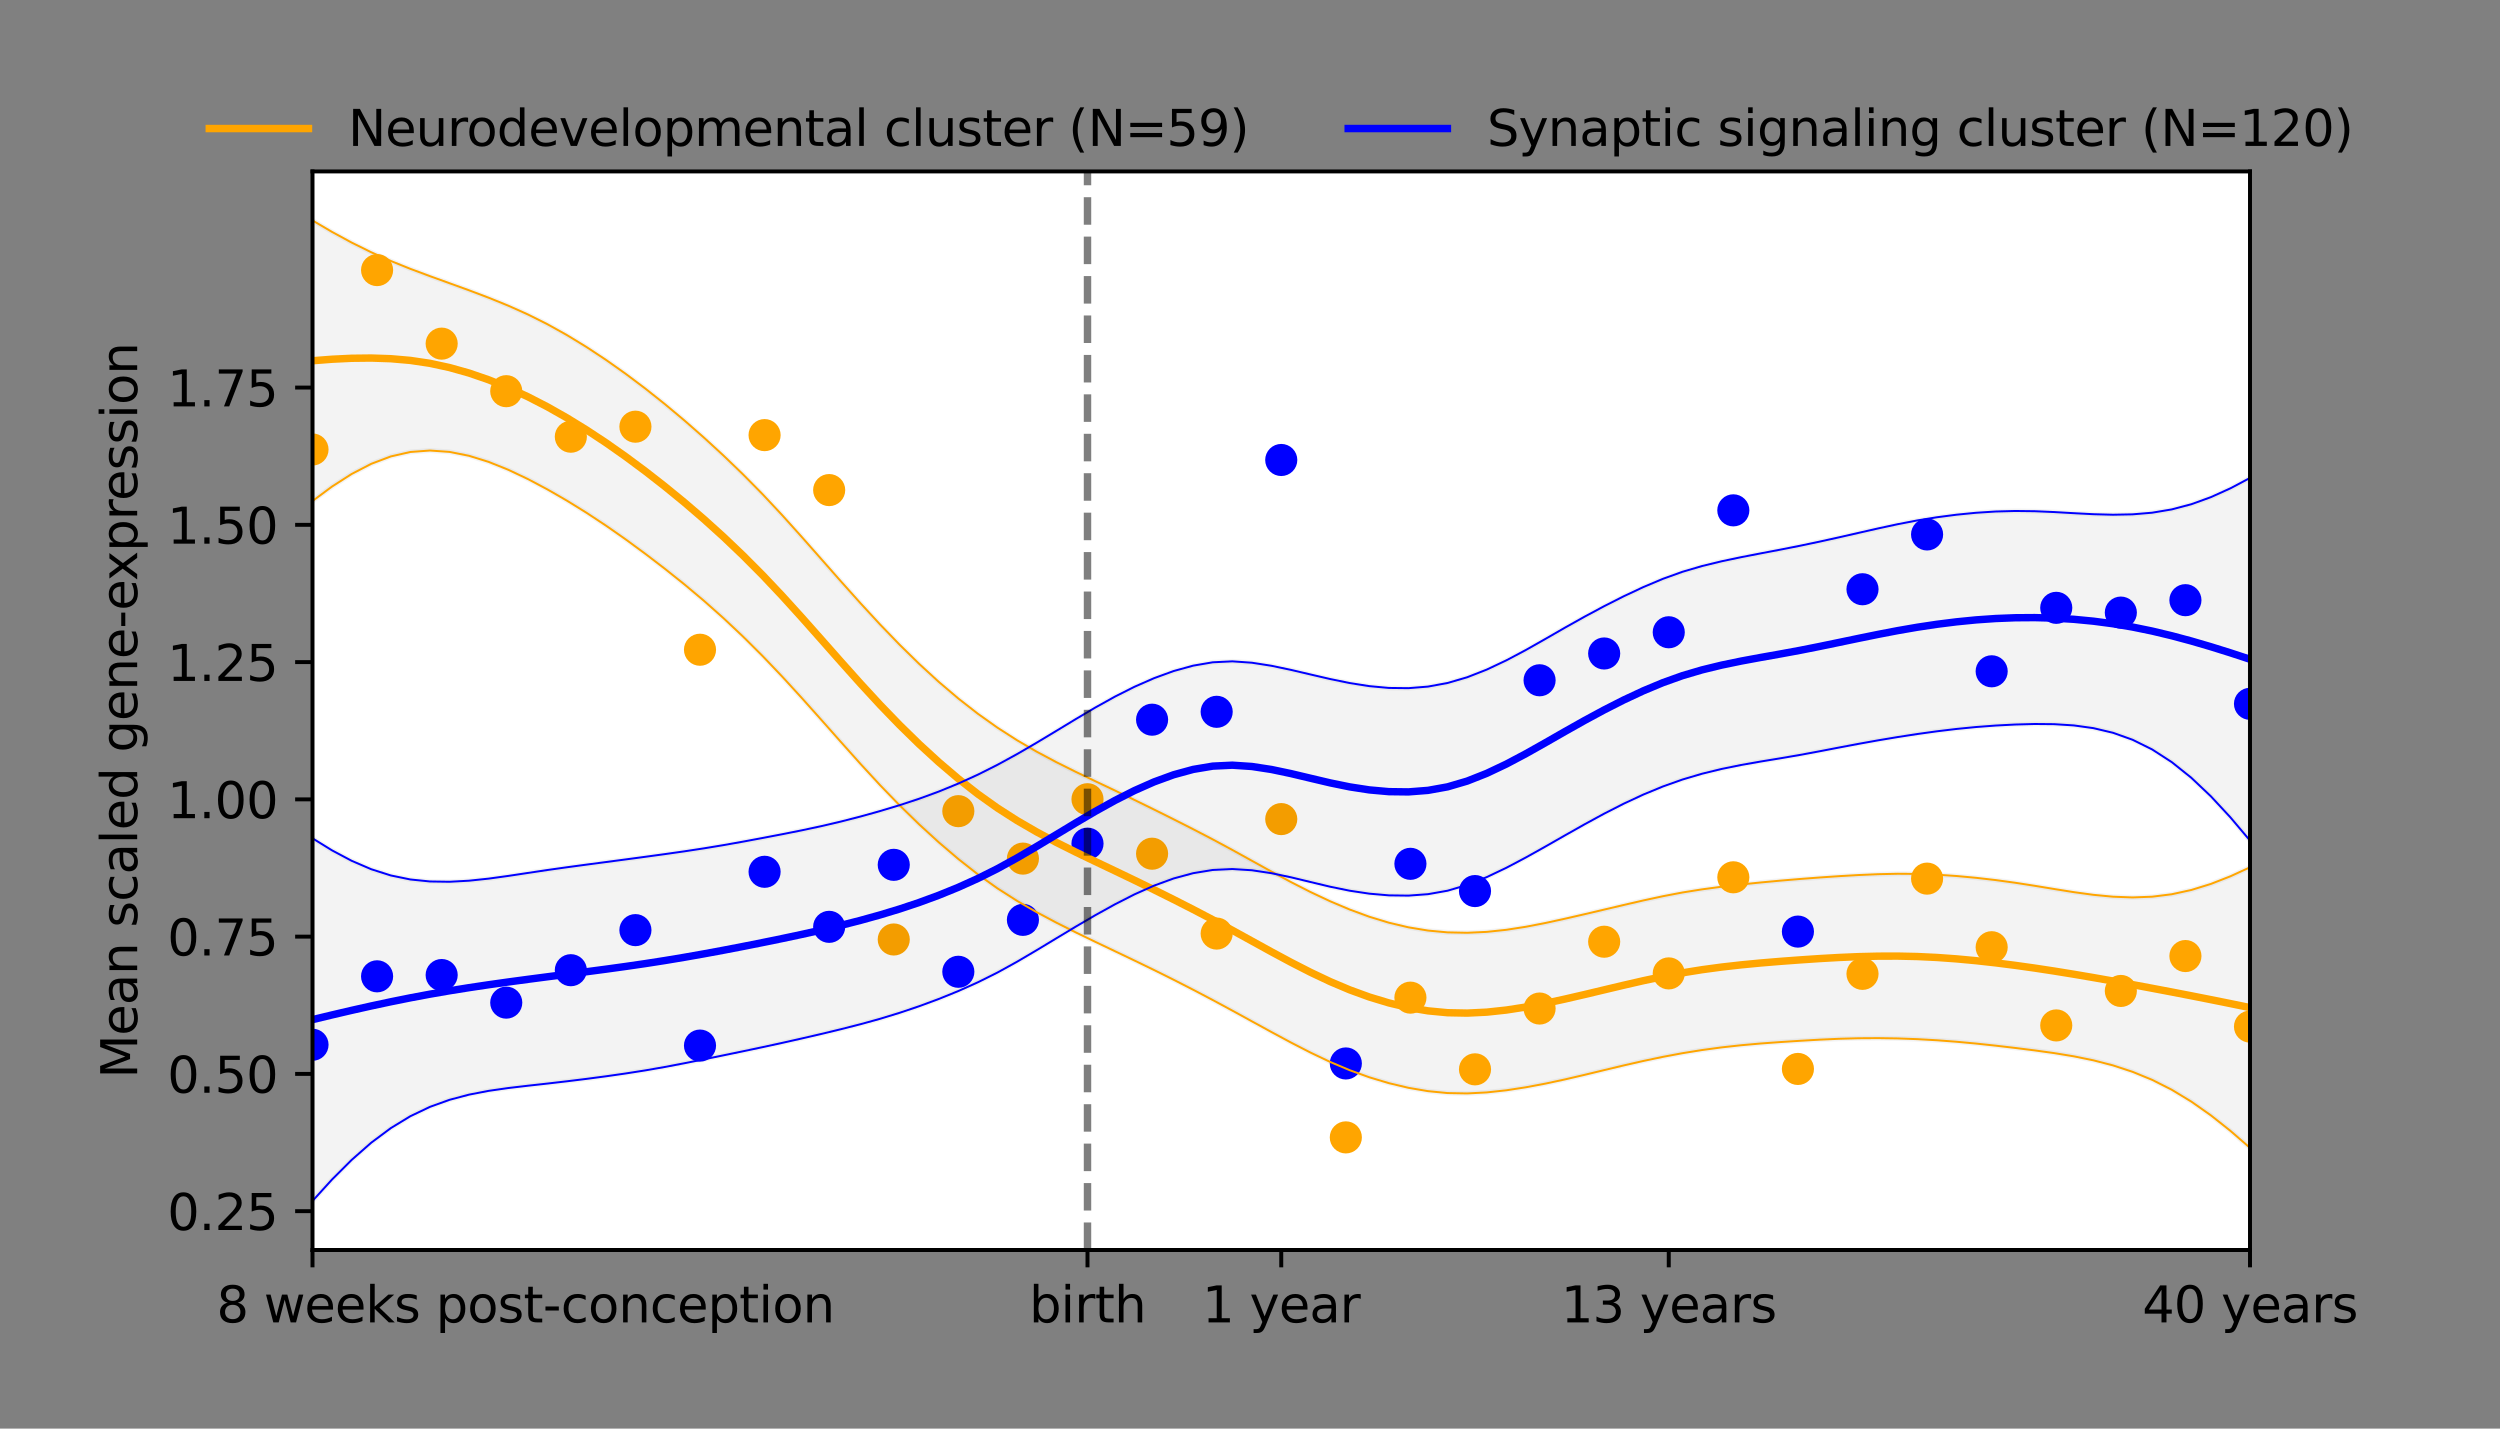 <?xml version="1.0" encoding="utf-8" standalone="no"?>
<!DOCTYPE svg PUBLIC "-//W3C//DTD SVG 1.1//EN"
  "http://www.w3.org/Graphics/SVG/1.1/DTD/svg11.dtd">
<svg xmlns:xlink="http://www.w3.org/1999/xlink" width="504pt" height="288pt" viewBox="0 0 504 288" xmlns="http://www.w3.org/2000/svg" version="1.1">
 <rect x="0" y="0" width="504" height="288" fill="#808080" stroke="none"/>
 <defs>
  <style type="text/css">*{stroke-linejoin: round; stroke-linecap: butt}</style>
 </defs>
 <g id="figure_1">
  <g id="patch_1">
   <path d="M 0 288 
L 504 288 
L 504 0 
L 0 0 
L 0 288 
z
" style="fill: none"/>
  </g>
  <g id="axes_1">
   <g id="patch_2">
    <path d="M 63 252 
L 453.6 252 
L 453.6 34.56 
L 63 34.56 
z
" style="fill: #ffffff"/>
   </g>
   <g id="PolyCollection_1">
    <defs>
     <path id="m7dcc17d1ac" d="M 63 -243.556 
L 63 -186.992 
L 66.945 -189.917 
L 70.891 -192.444 
L 74.836 -194.488 
L 78.782 -195.981 
L 82.727 -196.88 
L 86.673 -197.175 
L 90.618 -196.897 
L 94.564 -196.108 
L 98.509 -194.883 
L 102.455 -193.3 
L 106.4 -191.431 
L 110.345 -189.341 
L 114.291 -187.068 
L 118.236 -184.626 
L 122.182 -182.022 
L 126.127 -179.265 
L 130.073 -176.368 
L 134.018 -173.349 
L 137.964 -170.197 
L 141.909 -166.881 
L 145.855 -163.375 
L 149.8 -159.662 
L 153.745 -155.735 
L 157.691 -151.597 
L 161.636 -147.286 
L 165.582 -142.868 
L 169.527 -138.412 
L 173.473 -133.998 
L 177.418 -129.714 
L 181.364 -125.639 
L 185.309 -121.796 
L 189.255 -118.187 
L 193.2 -114.821 
L 197.145 -111.718 
L 201.091 -108.902 
L 205.036 -106.384 
L 208.982 -104.107 
L 212.927 -102.008 
L 216.873 -100.028 
L 220.818 -98.119 
L 224.764 -96.24 
L 228.709 -94.356 
L 232.655 -92.443 
L 236.6 -90.482 
L 240.545 -88.465 
L 244.491 -86.39 
L 248.436 -84.262 
L 252.382 -82.099 
L 256.327 -79.938 
L 260.273 -77.818 
L 264.218 -75.79 
L 268.164 -73.913 
L 272.109 -72.246 
L 276.055 -70.819 
L 280 -69.634 
L 283.945 -68.696 
L 287.891 -68.023 
L 291.836 -67.637 
L 295.782 -67.563 
L 299.727 -67.768 
L 303.673 -68.197 
L 307.618 -68.803 
L 311.564 -69.545 
L 315.509 -70.392 
L 319.455 -71.313 
L 323.4 -72.266 
L 327.345 -73.21 
L 331.291 -74.109 
L 335.236 -74.937 
L 339.182 -75.676 
L 343.127 -76.312 
L 347.073 -76.845 
L 351.018 -77.281 
L 354.964 -77.632 
L 358.909 -77.919 
L 362.855 -78.173 
L 366.8 -78.401 
L 370.745 -78.58 
L 374.691 -78.688 
L 378.636 -78.713 
L 382.582 -78.651 
L 386.527 -78.507 
L 390.473 -78.283 
L 394.418 -77.984 
L 398.364 -77.619 
L 402.309 -77.197 
L 406.255 -76.735 
L 410.2 -76.239 
L 414.145 -75.691 
L 418.091 -75.042 
L 422.036 -74.237 
L 425.982 -73.216 
L 429.927 -71.922 
L 433.873 -70.302 
L 437.818 -68.31 
L 441.764 -65.921 
L 445.709 -63.145 
L 449.655 -60.016 
L 453.6 -56.587 
L 453.6 -113.152 
L 453.6 -113.152 
L 449.655 -111.341 
L 445.709 -109.8 
L 441.764 -108.58 
L 437.818 -107.719 
L 433.873 -107.226 
L 429.927 -107.079 
L 425.982 -107.226 
L 422.036 -107.604 
L 418.091 -108.144 
L 414.145 -108.774 
L 410.2 -109.426 
L 406.255 -110.04 
L 402.309 -110.58 
L 398.364 -111.035 
L 394.418 -111.4 
L 390.473 -111.666 
L 386.527 -111.821 
L 382.582 -111.85 
L 378.636 -111.764 
L 374.691 -111.594 
L 370.745 -111.366 
L 366.8 -111.097 
L 362.855 -110.796 
L 358.909 -110.463 
L 354.964 -110.097 
L 351.018 -109.691 
L 347.073 -109.235 
L 343.127 -108.706 
L 339.182 -108.077 
L 335.236 -107.322 
L 331.291 -106.47 
L 327.345 -105.56 
L 323.4 -104.628 
L 319.455 -103.699 
L 315.509 -102.791 
L 311.564 -101.93 
L 307.618 -101.166 
L 303.673 -100.552 
L 299.727 -100.135 
L 295.782 -99.953 
L 291.836 -100.034 
L 287.891 -100.4 
L 283.945 -101.052 
L 280 -101.985 
L 276.055 -103.187 
L 272.109 -104.636 
L 268.164 -106.305 
L 264.218 -108.161 
L 260.273 -110.17 
L 256.327 -112.289 
L 252.382 -114.47 
L 248.436 -116.654 
L 244.491 -118.779 
L 240.545 -120.833 
L 236.6 -122.834 
L 232.655 -124.799 
L 228.709 -126.733 
L 224.764 -128.637 
L 220.818 -130.509 
L 216.873 -132.396 
L 212.927 -134.363 
L 208.982 -136.47 
L 205.036 -138.768 
L 201.091 -141.302 
L 197.145 -144.103 
L 193.2 -147.183 
L 189.255 -150.537 
L 185.309 -154.157 
L 181.364 -158.025 
L 177.418 -162.115 
L 173.473 -166.392 
L 169.527 -170.801 
L 165.582 -175.278 
L 161.636 -179.751 
L 157.691 -184.14 
L 153.745 -188.359 
L 149.8 -192.359 
L 145.855 -196.161 
L 141.909 -199.786 
L 137.964 -203.248 
L 134.018 -206.548 
L 130.073 -209.683 
L 126.127 -212.648 
L 122.182 -215.438 
L 118.236 -218.043 
L 114.291 -220.451 
L 110.345 -222.646 
L 106.4 -224.618 
L 102.455 -226.383 
L 98.509 -227.985 
L 94.564 -229.475 
L 90.618 -230.906 
L 86.673 -232.332 
L 82.727 -233.803 
L 78.782 -235.39 
L 74.836 -237.147 
L 70.891 -239.099 
L 66.945 -241.242 
L 63 -243.556 
z
" style="stroke: #000000; stroke-opacity: 0.05"/>
    </defs>
    <g clip-path="url(#p5e8d582696)">
     <use xlink:href="#m7dcc17d1ac" x="0" y="288" style="fill-opacity: 0.05; stroke: #000000; stroke-opacity: 0.05"/>
    </g>
   </g>
   <g id="PathCollection_1">
    <defs>
     <path id="md88510e140" d="M 0 2.739 
C 0.726 2.739 1.423 2.45 1.936 1.936 
C 2.45 1.423 2.739 0.726 2.739 0 
C 2.739 -0.726 2.45 -1.423 1.936 -1.936 
C 1.423 -2.45 0.726 -2.739 0 -2.739 
C -0.726 -2.739 -1.423 -2.45 -1.936 -1.936 
C -2.45 -1.423 -2.739 -0.726 -2.739 0 
C -2.739 0.726 -2.45 1.423 -1.936 1.936 
C -1.423 2.45 -0.726 2.739 0 2.739 
z
" style="stroke: #ffa500"/>
    </defs>
    <g clip-path="url(#p5e8d582696)">
     <use xlink:href="#md88510e140" x="63" y="90.617" style="fill: #ffa500; stroke: #ffa500"/>
     <use xlink:href="#md88510e140" x="76.02" y="54.449" style="fill: #ffa500; stroke: #ffa500"/>
     <use xlink:href="#md88510e140" x="89.04" y="69.278" style="fill: #ffa500; stroke: #ffa500"/>
     <use xlink:href="#md88510e140" x="102.06" y="78.863" style="fill: #ffa500; stroke: #ffa500"/>
     <use xlink:href="#md88510e140" x="115.08" y="88.041" style="fill: #ffa500; stroke: #ffa500"/>
     <use xlink:href="#md88510e140" x="128.1" y="86.022" style="fill: #ffa500; stroke: #ffa500"/>
     <use xlink:href="#md88510e140" x="141.12" y="130.987" style="fill: #ffa500; stroke: #ffa500"/>
     <use xlink:href="#md88510e140" x="154.14" y="87.72" style="fill: #ffa500; stroke: #ffa500"/>
     <use xlink:href="#md88510e140" x="167.16" y="98.801" style="fill: #ffa500; stroke: #ffa500"/>
     <use xlink:href="#md88510e140" x="180.18" y="189.4" style="fill: #ffa500; stroke: #ffa500"/>
     <use xlink:href="#md88510e140" x="193.2" y="163.529" style="fill: #ffa500; stroke: #ffa500"/>
     <use xlink:href="#md88510e140" x="206.22" y="173.096" style="fill: #ffa500; stroke: #ffa500"/>
     <use xlink:href="#md88510e140" x="219.24" y="161.122" style="fill: #ffa500; stroke: #ffa500"/>
     <use xlink:href="#md88510e140" x="232.26" y="172.107" style="fill: #ffa500; stroke: #ffa500"/>
     <use xlink:href="#md88510e140" x="245.28" y="188.209" style="fill: #ffa500; stroke: #ffa500"/>
     <use xlink:href="#md88510e140" x="258.3" y="165.129" style="fill: #ffa500; stroke: #ffa500"/>
     <use xlink:href="#md88510e140" x="271.32" y="229.298" style="fill: #ffa500; stroke: #ffa500"/>
     <use xlink:href="#md88510e140" x="284.34" y="201.125" style="fill: #ffa500; stroke: #ffa500"/>
     <use xlink:href="#md88510e140" x="297.36" y="215.58" style="fill: #ffa500; stroke: #ffa500"/>
     <use xlink:href="#md88510e140" x="310.38" y="203.321" style="fill: #ffa500; stroke: #ffa500"/>
     <use xlink:href="#md88510e140" x="323.4" y="189.851" style="fill: #ffa500; stroke: #ffa500"/>
     <use xlink:href="#md88510e140" x="336.42" y="196.238" style="fill: #ffa500; stroke: #ffa500"/>
     <use xlink:href="#md88510e140" x="349.44" y="176.864" style="fill: #ffa500; stroke: #ffa500"/>
     <use xlink:href="#md88510e140" x="362.46" y="215.499" style="fill: #ffa500; stroke: #ffa500"/>
     <use xlink:href="#md88510e140" x="375.48" y="196.331" style="fill: #ffa500; stroke: #ffa500"/>
     <use xlink:href="#md88510e140" x="388.5" y="177.132" style="fill: #ffa500; stroke: #ffa500"/>
     <use xlink:href="#md88510e140" x="401.52" y="190.959" style="fill: #ffa500; stroke: #ffa500"/>
     <use xlink:href="#md88510e140" x="414.54" y="206.727" style="fill: #ffa500; stroke: #ffa500"/>
     <use xlink:href="#md88510e140" x="427.56" y="199.776" style="fill: #ffa500; stroke: #ffa500"/>
     <use xlink:href="#md88510e140" x="440.58" y="192.74" style="fill: #ffa500; stroke: #ffa500"/>
     <use xlink:href="#md88510e140" x="453.6" y="206.963" style="fill: #ffa500; stroke: #ffa500"/>
    </g>
   </g>
   <g id="PolyCollection_2">
    <defs>
     <path id="mf6ed13d672" d="M 63 -119 
L 63 -45.884 
L 66.945 -50.22 
L 70.891 -54.16 
L 74.836 -57.628 
L 78.782 -60.571 
L 82.727 -62.972 
L 86.673 -64.853 
L 90.618 -66.276 
L 94.564 -67.322 
L 98.509 -68.083 
L 102.455 -68.651 
L 106.4 -69.115 
L 110.345 -69.553 
L 114.291 -70.011 
L 118.236 -70.499 
L 122.182 -71.022 
L 126.127 -71.587 
L 130.073 -72.206 
L 134.018 -72.896 
L 137.964 -73.649 
L 141.909 -74.439 
L 145.855 -75.247 
L 149.8 -76.064 
L 153.745 -76.897 
L 157.691 -77.755 
L 161.636 -78.643 
L 165.582 -79.558 
L 169.527 -80.51 
L 173.473 -81.518 
L 177.418 -82.609 
L 181.364 -83.817 
L 185.309 -85.148 
L 189.255 -86.607 
L 193.2 -88.207 
L 197.145 -89.973 
L 201.091 -91.937 
L 205.036 -94.114 
L 208.982 -96.435 
L 212.927 -98.818 
L 216.873 -101.192 
L 220.818 -103.498 
L 224.764 -105.684 
L 228.709 -107.694 
L 232.655 -109.455 
L 236.6 -110.899 
L 240.545 -111.968 
L 244.491 -112.615 
L 248.436 -112.804 
L 252.382 -112.555 
L 256.327 -111.962 
L 260.273 -111.132 
L 264.218 -110.181 
L 268.164 -109.237 
L 272.109 -108.43 
L 276.055 -107.837 
L 280 -107.494 
L 283.945 -107.443 
L 287.891 -107.735 
L 291.836 -108.435 
L 295.782 -109.599 
L 299.727 -111.172 
L 303.673 -113.05 
L 307.618 -115.135 
L 311.564 -117.341 
L 315.509 -119.593 
L 319.455 -121.82 
L 323.4 -123.966 
L 327.345 -125.978 
L 331.291 -127.814 
L 335.236 -129.444 
L 339.182 -130.846 
L 343.127 -132.014 
L 347.073 -132.978 
L 351.018 -133.782 
L 354.964 -134.477 
L 358.909 -135.126 
L 362.855 -135.802 
L 366.8 -136.537 
L 370.745 -137.296 
L 374.691 -138.041 
L 378.636 -138.75 
L 382.582 -139.411 
L 386.527 -140.02 
L 390.473 -140.568 
L 394.418 -141.042 
L 398.364 -141.431 
L 402.309 -141.73 
L 406.255 -141.936 
L 410.2 -142.042 
L 414.145 -142.005 
L 418.091 -141.754 
L 422.036 -141.205 
L 425.982 -140.271 
L 429.927 -138.865 
L 433.873 -136.913 
L 437.818 -134.363 
L 441.764 -131.204 
L 445.709 -127.466 
L 449.655 -123.215 
L 453.6 -118.536 
L 453.6 -191.652 
L 453.6 -191.652 
L 449.655 -189.558 
L 445.709 -187.773 
L 441.764 -186.345 
L 437.818 -185.303 
L 433.873 -184.641 
L 429.927 -184.309 
L 425.982 -184.232 
L 422.036 -184.336 
L 418.091 -184.542 
L 414.145 -184.769 
L 410.2 -184.939 
L 406.255 -184.987 
L 402.309 -184.88 
L 398.364 -184.626 
L 394.418 -184.236 
L 390.473 -183.72 
L 386.527 -183.083 
L 382.582 -182.324 
L 378.636 -181.472 
L 374.691 -180.575 
L 370.745 -179.675 
L 366.8 -178.801 
L 362.855 -177.971 
L 358.909 -177.192 
L 354.964 -176.441 
L 351.018 -175.676 
L 347.073 -174.845 
L 343.127 -173.886 
L 339.182 -172.727 
L 335.236 -171.306 
L 331.291 -169.644 
L 327.345 -167.794 
L 323.4 -165.796 
L 319.455 -163.682 
L 315.509 -161.472 
L 311.564 -159.202 
L 307.618 -156.967 
L 303.673 -154.873 
L 299.727 -153.011 
L 295.782 -151.466 
L 291.836 -150.312 
L 287.891 -149.586 
L 283.945 -149.266 
L 280 -149.312 
L 276.055 -149.676 
L 272.109 -150.297 
L 268.164 -151.107 
L 264.218 -152.024 
L 260.273 -152.95 
L 256.327 -153.78 
L 252.382 -154.397 
L 248.436 -154.674 
L 244.491 -154.482 
L 240.545 -153.806 
L 236.6 -152.717 
L 232.655 -151.278 
L 228.709 -149.545 
L 224.764 -147.56 
L 220.818 -145.365 
L 216.873 -143.031 
L 212.927 -140.64 
L 208.982 -138.267 
L 205.036 -135.975 
L 201.091 -133.817 
L 197.145 -131.834 
L 193.2 -130.037 
L 189.255 -128.423 
L 185.309 -126.978 
L 181.364 -125.678 
L 177.418 -124.491 
L 173.473 -123.39 
L 169.527 -122.377 
L 165.582 -121.452 
L 161.636 -120.607 
L 157.691 -119.821 
L 153.745 -119.066 
L 149.8 -118.328 
L 145.855 -117.626 
L 141.909 -116.973 
L 137.964 -116.371 
L 134.018 -115.809 
L 130.073 -115.269 
L 126.127 -114.739 
L 122.182 -114.216 
L 118.236 -113.694 
L 114.291 -113.162 
L 110.345 -112.604 
L 106.4 -112.012 
L 102.455 -111.415 
L 98.509 -110.871 
L 94.564 -110.453 
L 90.618 -110.237 
L 86.673 -110.297 
L 82.727 -110.7 
L 78.782 -111.511 
L 74.836 -112.769 
L 70.891 -114.466 
L 66.945 -116.563 
L 63 -119 
z
" style="stroke: #000000; stroke-opacity: 0.05"/>
    </defs>
    <g clip-path="url(#p5e8d582696)">
     <use xlink:href="#mf6ed13d672" x="0" y="288" style="fill-opacity: 0.05; stroke: #000000; stroke-opacity: 0.05"/>
    </g>
   </g>
   <g id="PathCollection_2">
    <defs>
     <path id="m35975f5599" d="M 0 2.739 
C 0.726 2.739 1.423 2.45 1.936 1.936 
C 2.45 1.423 2.739 0.726 2.739 0 
C 2.739 -0.726 2.45 -1.423 1.936 -1.936 
C 1.423 -2.45 0.726 -2.739 0 -2.739 
C -0.726 -2.739 -1.423 -2.45 -1.936 -1.936 
C -2.45 -1.423 -2.739 -0.726 -2.739 0 
C -2.739 0.726 -2.45 1.423 -1.936 1.936 
C -1.423 2.45 -0.726 2.739 0 2.739 
z
" style="stroke: #0000ff"/>
    </defs>
    <g clip-path="url(#p5e8d582696)">
     <use xlink:href="#m35975f5599" x="63" y="210.62" style="fill: #0000ff; stroke: #0000ff"/>
     <use xlink:href="#m35975f5599" x="76.02" y="196.827" style="fill: #0000ff; stroke: #0000ff"/>
     <use xlink:href="#m35975f5599" x="89.04" y="196.568" style="fill: #0000ff; stroke: #0000ff"/>
     <use xlink:href="#m35975f5599" x="102.06" y="202.131" style="fill: #0000ff; stroke: #0000ff"/>
     <use xlink:href="#m35975f5599" x="115.08" y="195.593" style="fill: #0000ff; stroke: #0000ff"/>
     <use xlink:href="#m35975f5599" x="128.1" y="187.514" style="fill: #0000ff; stroke: #0000ff"/>
     <use xlink:href="#m35975f5599" x="141.12" y="210.791" style="fill: #0000ff; stroke: #0000ff"/>
     <use xlink:href="#m35975f5599" x="154.14" y="175.753" style="fill: #0000ff; stroke: #0000ff"/>
     <use xlink:href="#m35975f5599" x="167.16" y="186.851" style="fill: #0000ff; stroke: #0000ff"/>
     <use xlink:href="#m35975f5599" x="180.18" y="174.351" style="fill: #0000ff; stroke: #0000ff"/>
     <use xlink:href="#m35975f5599" x="193.2" y="195.91" style="fill: #0000ff; stroke: #0000ff"/>
     <use xlink:href="#m35975f5599" x="206.22" y="185.445" style="fill: #0000ff; stroke: #0000ff"/>
     <use xlink:href="#m35975f5599" x="219.24" y="170.079" style="fill: #0000ff; stroke: #0000ff"/>
     <use xlink:href="#m35975f5599" x="232.26" y="145.09" style="fill: #0000ff; stroke: #0000ff"/>
     <use xlink:href="#m35975f5599" x="245.28" y="143.501" style="fill: #0000ff; stroke: #0000ff"/>
     <use xlink:href="#m35975f5599" x="258.3" y="92.733" style="fill: #0000ff; stroke: #0000ff"/>
     <use xlink:href="#m35975f5599" x="271.32" y="214.394" style="fill: #0000ff; stroke: #0000ff"/>
     <use xlink:href="#m35975f5599" x="284.34" y="174.146" style="fill: #0000ff; stroke: #0000ff"/>
     <use xlink:href="#m35975f5599" x="297.36" y="179.639" style="fill: #0000ff; stroke: #0000ff"/>
     <use xlink:href="#m35975f5599" x="310.38" y="137.143" style="fill: #0000ff; stroke: #0000ff"/>
     <use xlink:href="#m35975f5599" x="323.4" y="131.742" style="fill: #0000ff; stroke: #0000ff"/>
     <use xlink:href="#m35975f5599" x="336.42" y="127.464" style="fill: #0000ff; stroke: #0000ff"/>
     <use xlink:href="#m35975f5599" x="349.44" y="102.885" style="fill: #0000ff; stroke: #0000ff"/>
     <use xlink:href="#m35975f5599" x="362.46" y="187.809" style="fill: #0000ff; stroke: #0000ff"/>
     <use xlink:href="#m35975f5599" x="375.48" y="118.791" style="fill: #0000ff; stroke: #0000ff"/>
     <use xlink:href="#m35975f5599" x="388.5" y="107.744" style="fill: #0000ff; stroke: #0000ff"/>
     <use xlink:href="#m35975f5599" x="401.52" y="135.334" style="fill: #0000ff; stroke: #0000ff"/>
     <use xlink:href="#m35975f5599" x="414.54" y="122.54" style="fill: #0000ff; stroke: #0000ff"/>
     <use xlink:href="#m35975f5599" x="427.56" y="123.5" style="fill: #0000ff; stroke: #0000ff"/>
     <use xlink:href="#m35975f5599" x="440.58" y="120.996" style="fill: #0000ff; stroke: #0000ff"/>
     <use xlink:href="#m35975f5599" x="453.6" y="141.891" style="fill: #0000ff; stroke: #0000ff"/>
    </g>
   </g>
   <g id="matplotlib.axis_1">
    <g id="xtick_1">
     <g id="line2d_1">
      <defs>
       <path id="m7a283535b4" d="M 0 0 
L 0 3.5 
" style="stroke: #000000; stroke-width: 0.8"/>
      </defs>
      <g>
       <use xlink:href="#m7a283535b4" x="63" y="252" style="stroke: #000000; stroke-width: 0.8"/>
      </g>
     </g>
     <g id="text_1">
      <!--                            8 weeks post-conception -->
      <g transform="translate(-42.163 266.598)scale(0.1 -0.1)">
       <defs>
        <path id="DejaVuSans-20" transform="scale(0.016)"/>
        <path id="DejaVuSans-38" d="M 2034 2216 
Q 1584 2216 1326 1975 
Q 1069 1734 1069 1313 
Q 1069 891 1326 650 
Q 1584 409 2034 409 
Q 2484 409 2743 651 
Q 3003 894 3003 1313 
Q 3003 1734 2745 1975 
Q 2488 2216 2034 2216 
z
M 1403 2484 
Q 997 2584 770 2862 
Q 544 3141 544 3541 
Q 544 4100 942 4425 
Q 1341 4750 2034 4750 
Q 2731 4750 3128 4425 
Q 3525 4100 3525 3541 
Q 3525 3141 3298 2862 
Q 3072 2584 2669 2484 
Q 3125 2378 3379 2068 
Q 3634 1759 3634 1313 
Q 3634 634 3220 271 
Q 2806 -91 2034 -91 
Q 1263 -91 848 271 
Q 434 634 434 1313 
Q 434 1759 690 2068 
Q 947 2378 1403 2484 
z
M 1172 3481 
Q 1172 3119 1398 2916 
Q 1625 2713 2034 2713 
Q 2441 2713 2670 2916 
Q 2900 3119 2900 3481 
Q 2900 3844 2670 4047 
Q 2441 4250 2034 4250 
Q 1625 4250 1398 4047 
Q 1172 3844 1172 3481 
z
" transform="scale(0.016)"/>
        <path id="DejaVuSans-77" d="M 269 3500 
L 844 3500 
L 1563 769 
L 2278 3500 
L 2956 3500 
L 3675 769 
L 4391 3500 
L 4966 3500 
L 4050 0 
L 3372 0 
L 2619 2869 
L 1863 0 
L 1184 0 
L 269 3500 
z
" transform="scale(0.016)"/>
        <path id="DejaVuSans-65" d="M 3597 1894 
L 3597 1613 
L 953 1613 
Q 991 1019 1311 708 
Q 1631 397 2203 397 
Q 2534 397 2845 478 
Q 3156 559 3463 722 
L 3463 178 
Q 3153 47 2828 -22 
Q 2503 -91 2169 -91 
Q 1331 -91 842 396 
Q 353 884 353 1716 
Q 353 2575 817 3079 
Q 1281 3584 2069 3584 
Q 2775 3584 3186 3129 
Q 3597 2675 3597 1894 
z
M 3022 2063 
Q 3016 2534 2758 2815 
Q 2500 3097 2075 3097 
Q 1594 3097 1305 2825 
Q 1016 2553 972 2059 
L 3022 2063 
z
" transform="scale(0.016)"/>
        <path id="DejaVuSans-6b" d="M 581 4863 
L 1159 4863 
L 1159 1991 
L 2875 3500 
L 3609 3500 
L 1753 1863 
L 3688 0 
L 2938 0 
L 1159 1709 
L 1159 0 
L 581 0 
L 581 4863 
z
" transform="scale(0.016)"/>
        <path id="DejaVuSans-73" d="M 2834 3397 
L 2834 2853 
Q 2591 2978 2328 3040 
Q 2066 3103 1784 3103 
Q 1356 3103 1142 2972 
Q 928 2841 928 2578 
Q 928 2378 1081 2264 
Q 1234 2150 1697 2047 
L 1894 2003 
Q 2506 1872 2764 1633 
Q 3022 1394 3022 966 
Q 3022 478 2636 193 
Q 2250 -91 1575 -91 
Q 1294 -91 989 -36 
Q 684 19 347 128 
L 347 722 
Q 666 556 975 473 
Q 1284 391 1588 391 
Q 1994 391 2212 530 
Q 2431 669 2431 922 
Q 2431 1156 2273 1281 
Q 2116 1406 1581 1522 
L 1381 1569 
Q 847 1681 609 1914 
Q 372 2147 372 2553 
Q 372 3047 722 3315 
Q 1072 3584 1716 3584 
Q 2034 3584 2315 3537 
Q 2597 3491 2834 3397 
z
" transform="scale(0.016)"/>
        <path id="DejaVuSans-70" d="M 1159 525 
L 1159 -1331 
L 581 -1331 
L 581 3500 
L 1159 3500 
L 1159 2969 
Q 1341 3281 1617 3432 
Q 1894 3584 2278 3584 
Q 2916 3584 3314 3078 
Q 3713 2572 3713 1747 
Q 3713 922 3314 415 
Q 2916 -91 2278 -91 
Q 1894 -91 1617 61 
Q 1341 213 1159 525 
z
M 3116 1747 
Q 3116 2381 2855 2742 
Q 2594 3103 2138 3103 
Q 1681 3103 1420 2742 
Q 1159 2381 1159 1747 
Q 1159 1113 1420 752 
Q 1681 391 2138 391 
Q 2594 391 2855 752 
Q 3116 1113 3116 1747 
z
" transform="scale(0.016)"/>
        <path id="DejaVuSans-6f" d="M 1959 3097 
Q 1497 3097 1228 2736 
Q 959 2375 959 1747 
Q 959 1119 1226 758 
Q 1494 397 1959 397 
Q 2419 397 2687 759 
Q 2956 1122 2956 1747 
Q 2956 2369 2687 2733 
Q 2419 3097 1959 3097 
z
M 1959 3584 
Q 2709 3584 3137 3096 
Q 3566 2609 3566 1747 
Q 3566 888 3137 398 
Q 2709 -91 1959 -91 
Q 1206 -91 779 398 
Q 353 888 353 1747 
Q 353 2609 779 3096 
Q 1206 3584 1959 3584 
z
" transform="scale(0.016)"/>
        <path id="DejaVuSans-74" d="M 1172 4494 
L 1172 3500 
L 2356 3500 
L 2356 3053 
L 1172 3053 
L 1172 1153 
Q 1172 725 1289 603 
Q 1406 481 1766 481 
L 2356 481 
L 2356 0 
L 1766 0 
Q 1100 0 847 248 
Q 594 497 594 1153 
L 594 3053 
L 172 3053 
L 172 3500 
L 594 3500 
L 594 4494 
L 1172 4494 
z
" transform="scale(0.016)"/>
        <path id="DejaVuSans-2d" d="M 313 2009 
L 1997 2009 
L 1997 1497 
L 313 1497 
L 313 2009 
z
" transform="scale(0.016)"/>
        <path id="DejaVuSans-63" d="M 3122 3366 
L 3122 2828 
Q 2878 2963 2633 3030 
Q 2388 3097 2138 3097 
Q 1578 3097 1268 2742 
Q 959 2388 959 1747 
Q 959 1106 1268 751 
Q 1578 397 2138 397 
Q 2388 397 2633 464 
Q 2878 531 3122 666 
L 3122 134 
Q 2881 22 2623 -34 
Q 2366 -91 2075 -91 
Q 1284 -91 818 406 
Q 353 903 353 1747 
Q 353 2603 823 3093 
Q 1294 3584 2113 3584 
Q 2378 3584 2631 3529 
Q 2884 3475 3122 3366 
z
" transform="scale(0.016)"/>
        <path id="DejaVuSans-6e" d="M 3513 2113 
L 3513 0 
L 2938 0 
L 2938 2094 
Q 2938 2591 2744 2837 
Q 2550 3084 2163 3084 
Q 1697 3084 1428 2787 
Q 1159 2491 1159 1978 
L 1159 0 
L 581 0 
L 581 3500 
L 1159 3500 
L 1159 2956 
Q 1366 3272 1645 3428 
Q 1925 3584 2291 3584 
Q 2894 3584 3203 3211 
Q 3513 2838 3513 2113 
z
" transform="scale(0.016)"/>
        <path id="DejaVuSans-69" d="M 603 3500 
L 1178 3500 
L 1178 0 
L 603 0 
L 603 3500 
z
M 603 4863 
L 1178 4863 
L 1178 4134 
L 603 4134 
L 603 4863 
z
" transform="scale(0.016)"/>
       </defs>
       <use xlink:href="#DejaVuSans-20"/>
       <use xlink:href="#DejaVuSans-20" x="31.787"/>
       <use xlink:href="#DejaVuSans-20" x="63.574"/>
       <use xlink:href="#DejaVuSans-20" x="95.361"/>
       <use xlink:href="#DejaVuSans-20" x="127.148"/>
       <use xlink:href="#DejaVuSans-20" x="158.936"/>
       <use xlink:href="#DejaVuSans-20" x="190.723"/>
       <use xlink:href="#DejaVuSans-20" x="222.51"/>
       <use xlink:href="#DejaVuSans-20" x="254.297"/>
       <use xlink:href="#DejaVuSans-20" x="286.084"/>
       <use xlink:href="#DejaVuSans-20" x="317.871"/>
       <use xlink:href="#DejaVuSans-20" x="349.658"/>
       <use xlink:href="#DejaVuSans-20" x="381.445"/>
       <use xlink:href="#DejaVuSans-20" x="413.232"/>
       <use xlink:href="#DejaVuSans-20" x="445.02"/>
       <use xlink:href="#DejaVuSans-20" x="476.807"/>
       <use xlink:href="#DejaVuSans-20" x="508.594"/>
       <use xlink:href="#DejaVuSans-20" x="540.381"/>
       <use xlink:href="#DejaVuSans-20" x="572.168"/>
       <use xlink:href="#DejaVuSans-20" x="603.955"/>
       <use xlink:href="#DejaVuSans-20" x="635.742"/>
       <use xlink:href="#DejaVuSans-20" x="667.529"/>
       <use xlink:href="#DejaVuSans-20" x="699.316"/>
       <use xlink:href="#DejaVuSans-20" x="731.104"/>
       <use xlink:href="#DejaVuSans-20" x="762.891"/>
       <use xlink:href="#DejaVuSans-20" x="794.678"/>
       <use xlink:href="#DejaVuSans-20" x="826.465"/>
       <use xlink:href="#DejaVuSans-38" x="858.252"/>
       <use xlink:href="#DejaVuSans-20" x="921.875"/>
       <use xlink:href="#DejaVuSans-77" x="953.662"/>
       <use xlink:href="#DejaVuSans-65" x="1035.449"/>
       <use xlink:href="#DejaVuSans-65" x="1096.973"/>
       <use xlink:href="#DejaVuSans-6b" x="1158.496"/>
       <use xlink:href="#DejaVuSans-73" x="1216.406"/>
       <use xlink:href="#DejaVuSans-20" x="1268.506"/>
       <use xlink:href="#DejaVuSans-70" x="1300.293"/>
       <use xlink:href="#DejaVuSans-6f" x="1363.77"/>
       <use xlink:href="#DejaVuSans-73" x="1424.951"/>
       <use xlink:href="#DejaVuSans-74" x="1477.051"/>
       <use xlink:href="#DejaVuSans-2d" x="1516.26"/>
       <use xlink:href="#DejaVuSans-63" x="1552.344"/>
       <use xlink:href="#DejaVuSans-6f" x="1607.324"/>
       <use xlink:href="#DejaVuSans-6e" x="1668.506"/>
       <use xlink:href="#DejaVuSans-63" x="1731.885"/>
       <use xlink:href="#DejaVuSans-65" x="1786.865"/>
       <use xlink:href="#DejaVuSans-70" x="1848.389"/>
       <use xlink:href="#DejaVuSans-74" x="1911.865"/>
       <use xlink:href="#DejaVuSans-69" x="1951.074"/>
       <use xlink:href="#DejaVuSans-6f" x="1978.857"/>
       <use xlink:href="#DejaVuSans-6e" x="2040.039"/>
      </g>
     </g>
    </g>
    <g id="xtick_2">
     <g id="line2d_2">
      <g>
       <use xlink:href="#m7a283535b4" x="219.24" y="252" style="stroke: #000000; stroke-width: 0.8"/>
      </g>
     </g>
     <g id="text_2">
      <!-- birth -->
      <g transform="translate(207.492 266.598)scale(0.1 -0.1)">
       <defs>
        <path id="DejaVuSans-62" d="M 3116 1747 
Q 3116 2381 2855 2742 
Q 2594 3103 2138 3103 
Q 1681 3103 1420 2742 
Q 1159 2381 1159 1747 
Q 1159 1113 1420 752 
Q 1681 391 2138 391 
Q 2594 391 2855 752 
Q 3116 1113 3116 1747 
z
M 1159 2969 
Q 1341 3281 1617 3432 
Q 1894 3584 2278 3584 
Q 2916 3584 3314 3078 
Q 3713 2572 3713 1747 
Q 3713 922 3314 415 
Q 2916 -91 2278 -91 
Q 1894 -91 1617 61 
Q 1341 213 1159 525 
L 1159 0 
L 581 0 
L 581 4863 
L 1159 4863 
L 1159 2969 
z
" transform="scale(0.016)"/>
        <path id="DejaVuSans-72" d="M 2631 2963 
Q 2534 3019 2420 3045 
Q 2306 3072 2169 3072 
Q 1681 3072 1420 2755 
Q 1159 2438 1159 1844 
L 1159 0 
L 581 0 
L 581 3500 
L 1159 3500 
L 1159 2956 
Q 1341 3275 1631 3429 
Q 1922 3584 2338 3584 
Q 2397 3584 2469 3576 
Q 2541 3569 2628 3553 
L 2631 2963 
z
" transform="scale(0.016)"/>
        <path id="DejaVuSans-68" d="M 3513 2113 
L 3513 0 
L 2938 0 
L 2938 2094 
Q 2938 2591 2744 2837 
Q 2550 3084 2163 3084 
Q 1697 3084 1428 2787 
Q 1159 2491 1159 1978 
L 1159 0 
L 581 0 
L 581 4863 
L 1159 4863 
L 1159 2956 
Q 1366 3272 1645 3428 
Q 1925 3584 2291 3584 
Q 2894 3584 3203 3211 
Q 3513 2838 3513 2113 
z
" transform="scale(0.016)"/>
       </defs>
       <use xlink:href="#DejaVuSans-62"/>
       <use xlink:href="#DejaVuSans-69" x="63.477"/>
       <use xlink:href="#DejaVuSans-72" x="91.26"/>
       <use xlink:href="#DejaVuSans-74" x="132.373"/>
       <use xlink:href="#DejaVuSans-68" x="171.582"/>
      </g>
     </g>
    </g>
    <g id="xtick_3">
     <g id="line2d_3">
      <g>
       <use xlink:href="#m7a283535b4" x="258.3" y="252" style="stroke: #000000; stroke-width: 0.8"/>
      </g>
     </g>
     <g id="text_3">
      <!-- 1 year -->
      <g transform="translate(242.374 266.598)scale(0.1 -0.1)">
       <defs>
        <path id="DejaVuSans-31" d="M 794 531 
L 1825 531 
L 1825 4091 
L 703 3866 
L 703 4441 
L 1819 4666 
L 2450 4666 
L 2450 531 
L 3481 531 
L 3481 0 
L 794 0 
L 794 531 
z
" transform="scale(0.016)"/>
        <path id="DejaVuSans-79" d="M 2059 -325 
Q 1816 -950 1584 -1140 
Q 1353 -1331 966 -1331 
L 506 -1331 
L 506 -850 
L 844 -850 
Q 1081 -850 1212 -737 
Q 1344 -625 1503 -206 
L 1606 56 
L 191 3500 
L 800 3500 
L 1894 763 
L 2988 3500 
L 3597 3500 
L 2059 -325 
z
" transform="scale(0.016)"/>
        <path id="DejaVuSans-61" d="M 2194 1759 
Q 1497 1759 1228 1600 
Q 959 1441 959 1056 
Q 959 750 1161 570 
Q 1363 391 1709 391 
Q 2188 391 2477 730 
Q 2766 1069 2766 1631 
L 2766 1759 
L 2194 1759 
z
M 3341 1997 
L 3341 0 
L 2766 0 
L 2766 531 
Q 2569 213 2275 61 
Q 1981 -91 1556 -91 
Q 1019 -91 701 211 
Q 384 513 384 1019 
Q 384 1609 779 1909 
Q 1175 2209 1959 2209 
L 2766 2209 
L 2766 2266 
Q 2766 2663 2505 2880 
Q 2244 3097 1772 3097 
Q 1472 3097 1187 3025 
Q 903 2953 641 2809 
L 641 3341 
Q 956 3463 1253 3523 
Q 1550 3584 1831 3584 
Q 2591 3584 2966 3190 
Q 3341 2797 3341 1997 
z
" transform="scale(0.016)"/>
       </defs>
       <use xlink:href="#DejaVuSans-31"/>
       <use xlink:href="#DejaVuSans-20" x="63.623"/>
       <use xlink:href="#DejaVuSans-79" x="95.41"/>
       <use xlink:href="#DejaVuSans-65" x="154.59"/>
       <use xlink:href="#DejaVuSans-61" x="216.113"/>
       <use xlink:href="#DejaVuSans-72" x="277.393"/>
      </g>
     </g>
    </g>
    <g id="xtick_4">
     <g id="line2d_4">
      <g>
       <use xlink:href="#m7a283535b4" x="336.42" y="252" style="stroke: #000000; stroke-width: 0.8"/>
      </g>
     </g>
     <g id="text_4">
      <!-- 13 years -->
      <g transform="translate(314.708 266.598)scale(0.1 -0.1)">
       <defs>
        <path id="DejaVuSans-33" d="M 2597 2516 
Q 3050 2419 3304 2112 
Q 3559 1806 3559 1356 
Q 3559 666 3084 287 
Q 2609 -91 1734 -91 
Q 1441 -91 1130 -33 
Q 819 25 488 141 
L 488 750 
Q 750 597 1062 519 
Q 1375 441 1716 441 
Q 2309 441 2620 675 
Q 2931 909 2931 1356 
Q 2931 1769 2642 2001 
Q 2353 2234 1838 2234 
L 1294 2234 
L 1294 2753 
L 1863 2753 
Q 2328 2753 2575 2939 
Q 2822 3125 2822 3475 
Q 2822 3834 2567 4026 
Q 2313 4219 1838 4219 
Q 1578 4219 1281 4162 
Q 984 4106 628 3988 
L 628 4550 
Q 988 4650 1302 4700 
Q 1616 4750 1894 4750 
Q 2613 4750 3031 4423 
Q 3450 4097 3450 3541 
Q 3450 3153 3228 2886 
Q 3006 2619 2597 2516 
z
" transform="scale(0.016)"/>
       </defs>
       <use xlink:href="#DejaVuSans-31"/>
       <use xlink:href="#DejaVuSans-33" x="63.623"/>
       <use xlink:href="#DejaVuSans-20" x="127.246"/>
       <use xlink:href="#DejaVuSans-79" x="159.033"/>
       <use xlink:href="#DejaVuSans-65" x="218.213"/>
       <use xlink:href="#DejaVuSans-61" x="279.736"/>
       <use xlink:href="#DejaVuSans-72" x="341.016"/>
       <use xlink:href="#DejaVuSans-73" x="382.129"/>
      </g>
     </g>
    </g>
    <g id="xtick_5">
     <g id="line2d_5">
      <g>
       <use xlink:href="#m7a283535b4" x="453.6" y="252" style="stroke: #000000; stroke-width: 0.8"/>
      </g>
     </g>
     <g id="text_5">
      <!-- 40 years -->
      <g transform="translate(431.888 266.598)scale(0.1 -0.1)">
       <defs>
        <path id="DejaVuSans-34" d="M 2419 4116 
L 825 1625 
L 2419 1625 
L 2419 4116 
z
M 2253 4666 
L 3047 4666 
L 3047 1625 
L 3713 1625 
L 3713 1100 
L 3047 1100 
L 3047 0 
L 2419 0 
L 2419 1100 
L 313 1100 
L 313 1709 
L 2253 4666 
z
" transform="scale(0.016)"/>
        <path id="DejaVuSans-30" d="M 2034 4250 
Q 1547 4250 1301 3770 
Q 1056 3291 1056 2328 
Q 1056 1369 1301 889 
Q 1547 409 2034 409 
Q 2525 409 2770 889 
Q 3016 1369 3016 2328 
Q 3016 3291 2770 3770 
Q 2525 4250 2034 4250 
z
M 2034 4750 
Q 2819 4750 3233 4129 
Q 3647 3509 3647 2328 
Q 3647 1150 3233 529 
Q 2819 -91 2034 -91 
Q 1250 -91 836 529 
Q 422 1150 422 2328 
Q 422 3509 836 4129 
Q 1250 4750 2034 4750 
z
" transform="scale(0.016)"/>
       </defs>
       <use xlink:href="#DejaVuSans-34"/>
       <use xlink:href="#DejaVuSans-30" x="63.623"/>
       <use xlink:href="#DejaVuSans-20" x="127.246"/>
       <use xlink:href="#DejaVuSans-79" x="159.033"/>
       <use xlink:href="#DejaVuSans-65" x="218.213"/>
       <use xlink:href="#DejaVuSans-61" x="279.736"/>
       <use xlink:href="#DejaVuSans-72" x="341.016"/>
       <use xlink:href="#DejaVuSans-73" x="382.129"/>
      </g>
     </g>
    </g>
   </g>
   <g id="matplotlib.axis_2">
    <g id="ytick_1">
     <g id="line2d_6">
      <defs>
       <path id="m204c6d6b76" d="M 0 0 
L -3.5 0 
" style="stroke: #000000; stroke-width: 0.8"/>
      </defs>
      <g>
       <use xlink:href="#m204c6d6b76" x="63" y="244.174" style="stroke: #000000; stroke-width: 0.8"/>
      </g>
     </g>
     <g id="text_6">
      <!-- 0.25 -->
      <g transform="translate(33.734 247.973)scale(0.1 -0.1)">
       <defs>
        <path id="DejaVuSans-2e" d="M 684 794 
L 1344 794 
L 1344 0 
L 684 0 
L 684 794 
z
" transform="scale(0.016)"/>
        <path id="DejaVuSans-32" d="M 1228 531 
L 3431 531 
L 3431 0 
L 469 0 
L 469 531 
Q 828 903 1448 1529 
Q 2069 2156 2228 2338 
Q 2531 2678 2651 2914 
Q 2772 3150 2772 3378 
Q 2772 3750 2511 3984 
Q 2250 4219 1831 4219 
Q 1534 4219 1204 4116 
Q 875 4013 500 3803 
L 500 4441 
Q 881 4594 1212 4672 
Q 1544 4750 1819 4750 
Q 2544 4750 2975 4387 
Q 3406 4025 3406 3419 
Q 3406 3131 3298 2873 
Q 3191 2616 2906 2266 
Q 2828 2175 2409 1742 
Q 1991 1309 1228 531 
z
" transform="scale(0.016)"/>
        <path id="DejaVuSans-35" d="M 691 4666 
L 3169 4666 
L 3169 4134 
L 1269 4134 
L 1269 2991 
Q 1406 3038 1543 3061 
Q 1681 3084 1819 3084 
Q 2600 3084 3056 2656 
Q 3513 2228 3513 1497 
Q 3513 744 3044 326 
Q 2575 -91 1722 -91 
Q 1428 -91 1123 -41 
Q 819 9 494 109 
L 494 744 
Q 775 591 1075 516 
Q 1375 441 1709 441 
Q 2250 441 2565 725 
Q 2881 1009 2881 1497 
Q 2881 1984 2565 2268 
Q 2250 2553 1709 2553 
Q 1456 2553 1204 2497 
Q 953 2441 691 2322 
L 691 4666 
z
" transform="scale(0.016)"/>
       </defs>
       <use xlink:href="#DejaVuSans-30"/>
       <use xlink:href="#DejaVuSans-2e" x="63.623"/>
       <use xlink:href="#DejaVuSans-32" x="95.41"/>
       <use xlink:href="#DejaVuSans-35" x="159.033"/>
      </g>
     </g>
    </g>
    <g id="ytick_2">
     <g id="line2d_7">
      <g>
       <use xlink:href="#m204c6d6b76" x="63" y="216.5" style="stroke: #000000; stroke-width: 0.8"/>
      </g>
     </g>
     <g id="text_7">
      <!-- 0.50 -->
      <g transform="translate(33.734 220.3)scale(0.1 -0.1)">
       <use xlink:href="#DejaVuSans-30"/>
       <use xlink:href="#DejaVuSans-2e" x="63.623"/>
       <use xlink:href="#DejaVuSans-35" x="95.41"/>
       <use xlink:href="#DejaVuSans-30" x="159.033"/>
      </g>
     </g>
    </g>
    <g id="ytick_3">
     <g id="line2d_8">
      <g>
       <use xlink:href="#m204c6d6b76" x="63" y="188.827" style="stroke: #000000; stroke-width: 0.8"/>
      </g>
     </g>
     <g id="text_8">
      <!-- 0.75 -->
      <g transform="translate(33.734 192.626)scale(0.1 -0.1)">
       <defs>
        <path id="DejaVuSans-37" d="M 525 4666 
L 3525 4666 
L 3525 4397 
L 1831 0 
L 1172 0 
L 2766 4134 
L 525 4134 
L 525 4666 
z
" transform="scale(0.016)"/>
       </defs>
       <use xlink:href="#DejaVuSans-30"/>
       <use xlink:href="#DejaVuSans-2e" x="63.623"/>
       <use xlink:href="#DejaVuSans-37" x="95.41"/>
       <use xlink:href="#DejaVuSans-35" x="159.033"/>
      </g>
     </g>
    </g>
    <g id="ytick_4">
     <g id="line2d_9">
      <g>
       <use xlink:href="#m204c6d6b76" x="63" y="161.154" style="stroke: #000000; stroke-width: 0.8"/>
      </g>
     </g>
     <g id="text_9">
      <!-- 1.00 -->
      <g transform="translate(33.734 164.953)scale(0.1 -0.1)">
       <use xlink:href="#DejaVuSans-31"/>
       <use xlink:href="#DejaVuSans-2e" x="63.623"/>
       <use xlink:href="#DejaVuSans-30" x="95.41"/>
       <use xlink:href="#DejaVuSans-30" x="159.033"/>
      </g>
     </g>
    </g>
    <g id="ytick_5">
     <g id="line2d_10">
      <g>
       <use xlink:href="#m204c6d6b76" x="63" y="133.481" style="stroke: #000000; stroke-width: 0.8"/>
      </g>
     </g>
     <g id="text_10">
      <!-- 1.25 -->
      <g transform="translate(33.734 137.28)scale(0.1 -0.1)">
       <use xlink:href="#DejaVuSans-31"/>
       <use xlink:href="#DejaVuSans-2e" x="63.623"/>
       <use xlink:href="#DejaVuSans-32" x="95.41"/>
       <use xlink:href="#DejaVuSans-35" x="159.033"/>
      </g>
     </g>
    </g>
    <g id="ytick_6">
     <g id="line2d_11">
      <g>
       <use xlink:href="#m204c6d6b76" x="63" y="105.808" style="stroke: #000000; stroke-width: 0.8"/>
      </g>
     </g>
     <g id="text_11">
      <!-- 1.50 -->
      <g transform="translate(33.734 109.607)scale(0.1 -0.1)">
       <use xlink:href="#DejaVuSans-31"/>
       <use xlink:href="#DejaVuSans-2e" x="63.623"/>
       <use xlink:href="#DejaVuSans-35" x="95.41"/>
       <use xlink:href="#DejaVuSans-30" x="159.033"/>
      </g>
     </g>
    </g>
    <g id="ytick_7">
     <g id="line2d_12">
      <g>
       <use xlink:href="#m204c6d6b76" x="63" y="78.135" style="stroke: #000000; stroke-width: 0.8"/>
      </g>
     </g>
     <g id="text_12">
      <!-- 1.75 -->
      <g transform="translate(33.734 81.934)scale(0.1 -0.1)">
       <use xlink:href="#DejaVuSans-31"/>
       <use xlink:href="#DejaVuSans-2e" x="63.623"/>
       <use xlink:href="#DejaVuSans-37" x="95.41"/>
       <use xlink:href="#DejaVuSans-35" x="159.033"/>
      </g>
     </g>
    </g>
    <g id="text_13">
     <!-- Mean scaled gene-expression -->
     <g transform="translate(27.655 217.408)rotate(-90)scale(0.1 -0.1)">
      <defs>
       <path id="DejaVuSans-4d" d="M 628 4666 
L 1569 4666 
L 2759 1491 
L 3956 4666 
L 4897 4666 
L 4897 0 
L 4281 0 
L 4281 4097 
L 3078 897 
L 2444 897 
L 1241 4097 
L 1241 0 
L 628 0 
L 628 4666 
z
" transform="scale(0.016)"/>
       <path id="DejaVuSans-6c" d="M 603 4863 
L 1178 4863 
L 1178 0 
L 603 0 
L 603 4863 
z
" transform="scale(0.016)"/>
       <path id="DejaVuSans-64" d="M 2906 2969 
L 2906 4863 
L 3481 4863 
L 3481 0 
L 2906 0 
L 2906 525 
Q 2725 213 2448 61 
Q 2172 -91 1784 -91 
Q 1150 -91 751 415 
Q 353 922 353 1747 
Q 353 2572 751 3078 
Q 1150 3584 1784 3584 
Q 2172 3584 2448 3432 
Q 2725 3281 2906 2969 
z
M 947 1747 
Q 947 1113 1208 752 
Q 1469 391 1925 391 
Q 2381 391 2643 752 
Q 2906 1113 2906 1747 
Q 2906 2381 2643 2742 
Q 2381 3103 1925 3103 
Q 1469 3103 1208 2742 
Q 947 2381 947 1747 
z
" transform="scale(0.016)"/>
       <path id="DejaVuSans-67" d="M 2906 1791 
Q 2906 2416 2648 2759 
Q 2391 3103 1925 3103 
Q 1463 3103 1205 2759 
Q 947 2416 947 1791 
Q 947 1169 1205 825 
Q 1463 481 1925 481 
Q 2391 481 2648 825 
Q 2906 1169 2906 1791 
z
M 3481 434 
Q 3481 -459 3084 -895 
Q 2688 -1331 1869 -1331 
Q 1566 -1331 1297 -1286 
Q 1028 -1241 775 -1147 
L 775 -588 
Q 1028 -725 1275 -790 
Q 1522 -856 1778 -856 
Q 2344 -856 2625 -561 
Q 2906 -266 2906 331 
L 2906 616 
Q 2728 306 2450 153 
Q 2172 0 1784 0 
Q 1141 0 747 490 
Q 353 981 353 1791 
Q 353 2603 747 3093 
Q 1141 3584 1784 3584 
Q 2172 3584 2450 3431 
Q 2728 3278 2906 2969 
L 2906 3500 
L 3481 3500 
L 3481 434 
z
" transform="scale(0.016)"/>
       <path id="DejaVuSans-78" d="M 3513 3500 
L 2247 1797 
L 3578 0 
L 2900 0 
L 1881 1375 
L 863 0 
L 184 0 
L 1544 1831 
L 300 3500 
L 978 3500 
L 1906 2253 
L 2834 3500 
L 3513 3500 
z
" transform="scale(0.016)"/>
      </defs>
      <use xlink:href="#DejaVuSans-4d"/>
      <use xlink:href="#DejaVuSans-65" x="86.279"/>
      <use xlink:href="#DejaVuSans-61" x="147.803"/>
      <use xlink:href="#DejaVuSans-6e" x="209.082"/>
      <use xlink:href="#DejaVuSans-20" x="272.461"/>
      <use xlink:href="#DejaVuSans-73" x="304.248"/>
      <use xlink:href="#DejaVuSans-63" x="356.348"/>
      <use xlink:href="#DejaVuSans-61" x="411.328"/>
      <use xlink:href="#DejaVuSans-6c" x="472.607"/>
      <use xlink:href="#DejaVuSans-65" x="500.391"/>
      <use xlink:href="#DejaVuSans-64" x="561.914"/>
      <use xlink:href="#DejaVuSans-20" x="625.391"/>
      <use xlink:href="#DejaVuSans-67" x="657.178"/>
      <use xlink:href="#DejaVuSans-65" x="720.654"/>
      <use xlink:href="#DejaVuSans-6e" x="782.178"/>
      <use xlink:href="#DejaVuSans-65" x="845.557"/>
      <use xlink:href="#DejaVuSans-2d" x="907.08"/>
      <use xlink:href="#DejaVuSans-65" x="943.164"/>
      <use xlink:href="#DejaVuSans-78" x="1002.938"/>
      <use xlink:href="#DejaVuSans-70" x="1062.117"/>
      <use xlink:href="#DejaVuSans-72" x="1125.594"/>
      <use xlink:href="#DejaVuSans-65" x="1164.457"/>
      <use xlink:href="#DejaVuSans-73" x="1225.98"/>
      <use xlink:href="#DejaVuSans-73" x="1278.08"/>
      <use xlink:href="#DejaVuSans-69" x="1330.18"/>
      <use xlink:href="#DejaVuSans-6f" x="1357.963"/>
      <use xlink:href="#DejaVuSans-6e" x="1419.145"/>
     </g>
    </g>
   </g>
   <g id="line2d_13">
    <path d="M 63 72.726 
L 66.945 72.42 
L 70.891 72.228 
L 74.836 72.182 
L 78.782 72.315 
L 82.727 72.659 
L 86.673 73.246 
L 90.618 74.099 
L 94.564 75.209 
L 98.509 76.566 
L 102.455 78.158 
L 106.4 79.976 
L 110.345 82.007 
L 114.291 84.24 
L 118.236 86.665 
L 122.182 89.27 
L 126.127 92.044 
L 130.073 94.974 
L 134.018 98.052 
L 137.964 101.278 
L 141.909 104.666 
L 145.855 108.232 
L 149.8 111.99 
L 153.745 115.953 
L 157.691 120.132 
L 161.636 124.481 
L 165.582 128.927 
L 169.527 133.393 
L 173.473 137.805 
L 177.418 142.086 
L 181.364 146.168 
L 185.309 150.024 
L 189.255 153.638 
L 193.2 156.998 
L 197.145 160.089 
L 201.091 162.898 
L 205.036 165.424 
L 208.982 167.711 
L 212.927 169.815 
L 216.873 171.788 
L 220.818 173.686 
L 224.764 175.561 
L 228.709 177.455 
L 232.655 179.379 
L 236.6 181.342 
L 240.545 183.351 
L 244.491 185.415 
L 248.436 187.542 
L 252.382 189.715 
L 256.327 191.887 
L 260.273 194.006 
L 264.218 196.024 
L 268.164 197.891 
L 272.109 199.559 
L 276.055 200.997 
L 280 202.191 
L 283.945 203.126 
L 287.891 203.789 
L 291.836 204.164 
L 295.782 204.242 
L 299.727 204.049 
L 303.673 203.625 
L 307.618 203.016 
L 311.564 202.262 
L 315.509 201.408 
L 319.455 200.494 
L 323.4 199.553 
L 327.345 198.615 
L 331.291 197.711 
L 335.236 196.87 
L 339.182 196.124 
L 343.127 195.491 
L 347.073 194.96 
L 351.018 194.514 
L 354.964 194.136 
L 358.909 193.809 
L 362.855 193.516 
L 366.8 193.251 
L 370.745 193.027 
L 374.691 192.859 
L 378.636 192.762 
L 382.582 192.749 
L 386.527 192.836 
L 390.473 193.025 
L 394.418 193.308 
L 398.364 193.673 
L 402.309 194.111 
L 406.255 194.613 
L 410.2 195.167 
L 414.145 195.767 
L 418.091 196.407 
L 422.036 197.08 
L 425.982 197.779 
L 429.927 198.5 
L 433.873 199.236 
L 437.818 199.985 
L 441.764 200.749 
L 445.709 201.528 
L 449.655 202.322 
L 453.6 203.131 
" clip-path="url(#p5e8d582696)" style="fill: none; stroke: #ffa500; stroke-width: 1.5; stroke-linecap: square"/>
   </g>
   <g id="line2d_14">
    <path d="M 63 101.008 
L 66.945 98.083 
L 70.891 95.556 
L 74.836 93.512 
L 78.782 92.019 
L 82.727 91.12 
L 86.673 90.825 
L 90.618 91.103 
L 94.564 91.892 
L 98.509 93.117 
L 102.455 94.7 
L 106.4 96.569 
L 110.345 98.659 
L 114.291 100.932 
L 118.236 103.374 
L 122.182 105.978 
L 126.127 108.735 
L 130.073 111.632 
L 134.018 114.651 
L 137.964 117.803 
L 141.909 121.119 
L 145.855 124.625 
L 149.8 128.338 
L 153.745 132.265 
L 157.691 136.403 
L 161.636 140.714 
L 165.582 145.132 
L 169.527 149.588 
L 173.473 154.002 
L 177.418 158.286 
L 181.364 162.361 
L 185.309 166.204 
L 189.255 169.813 
L 193.2 173.179 
L 197.145 176.282 
L 201.091 179.098 
L 205.036 181.616 
L 208.982 183.893 
L 212.927 185.992 
L 216.873 187.972 
L 220.818 189.881 
L 224.764 191.76 
L 228.709 193.644 
L 232.655 195.557 
L 236.6 197.518 
L 240.545 199.535 
L 244.491 201.61 
L 248.436 203.738 
L 252.382 205.901 
L 256.327 208.062 
L 260.273 210.182 
L 264.218 212.21 
L 268.164 214.087 
L 272.109 215.754 
L 276.055 217.181 
L 280 218.366 
L 283.945 219.304 
L 287.891 219.977 
L 291.836 220.363 
L 295.782 220.437 
L 299.727 220.232 
L 303.673 219.803 
L 307.618 219.197 
L 311.564 218.455 
L 315.509 217.608 
L 319.455 216.687 
L 323.4 215.734 
L 327.345 214.79 
L 331.291 213.891 
L 335.236 213.063 
L 339.182 212.324 
L 343.127 211.688 
L 347.073 211.155 
L 351.018 210.719 
L 354.964 210.368 
L 358.909 210.081 
L 362.855 209.827 
L 366.8 209.599 
L 370.745 209.42 
L 374.691 209.312 
L 378.636 209.287 
L 382.582 209.349 
L 386.527 209.493 
L 390.473 209.717 
L 394.418 210.016 
L 398.364 210.381 
L 402.309 210.803 
L 406.255 211.265 
L 410.2 211.761 
L 414.145 212.309 
L 418.091 212.958 
L 422.036 213.763 
L 425.982 214.784 
L 429.927 216.078 
L 433.873 217.698 
L 437.818 219.69 
L 441.764 222.079 
L 445.709 224.855 
L 449.655 227.984 
L 453.6 231.413 
" clip-path="url(#p5e8d582696)" style="fill: none; stroke: #ffa500; stroke-width: 0.4; stroke-linecap: square"/>
   </g>
   <g id="line2d_15">
    <path d="M 63 44.444 
L 66.945 46.758 
L 70.891 48.901 
L 74.836 50.853 
L 78.782 52.61 
L 82.727 54.197 
L 86.673 55.668 
L 90.618 57.094 
L 94.564 58.525 
L 98.509 60.015 
L 102.455 61.617 
L 106.4 63.382 
L 110.345 65.354 
L 114.291 67.549 
L 118.236 69.957 
L 122.182 72.562 
L 126.127 75.352 
L 130.073 78.317 
L 134.018 81.452 
L 137.964 84.752 
L 141.909 88.214 
L 145.855 91.839 
L 149.8 95.641 
L 153.745 99.641 
L 157.691 103.86 
L 161.636 108.249 
L 165.582 112.722 
L 169.527 117.199 
L 173.473 121.608 
L 177.418 125.885 
L 181.364 129.975 
L 185.309 133.843 
L 189.255 137.463 
L 193.2 140.817 
L 197.145 143.897 
L 201.091 146.698 
L 205.036 149.232 
L 208.982 151.53 
L 212.927 153.637 
L 216.873 155.604 
L 220.818 157.491 
L 224.764 159.363 
L 228.709 161.267 
L 232.655 163.201 
L 236.6 165.166 
L 240.545 167.167 
L 244.491 169.221 
L 248.436 171.346 
L 252.382 173.53 
L 256.327 175.711 
L 260.273 177.83 
L 264.218 179.839 
L 268.164 181.695 
L 272.109 183.364 
L 276.055 184.813 
L 280 186.015 
L 283.945 186.948 
L 287.891 187.6 
L 291.836 187.966 
L 295.782 188.047 
L 299.727 187.865 
L 303.673 187.448 
L 307.618 186.834 
L 311.564 186.07 
L 315.509 185.209 
L 319.455 184.301 
L 323.4 183.372 
L 327.345 182.44 
L 331.291 181.53 
L 335.236 180.678 
L 339.182 179.923 
L 343.127 179.294 
L 347.073 178.765 
L 351.018 178.309 
L 354.964 177.903 
L 358.909 177.537 
L 362.855 177.204 
L 366.8 176.903 
L 370.745 176.634 
L 374.691 176.406 
L 378.636 176.236 
L 382.582 176.149 
L 386.527 176.179 
L 390.473 176.334 
L 394.418 176.6 
L 398.364 176.965 
L 402.309 177.42 
L 406.255 177.96 
L 410.2 178.574 
L 414.145 179.226 
L 418.091 179.856 
L 422.036 180.396 
L 425.982 180.774 
L 429.927 180.921 
L 433.873 180.774 
L 437.818 180.281 
L 441.764 179.42 
L 445.709 178.2 
L 449.655 176.659 
L 453.6 174.848 
" clip-path="url(#p5e8d582696)" style="fill: none; stroke: #ffa500; stroke-width: 0.4; stroke-linecap: square"/>
   </g>
   <g id="line2d_16">
    <path d="M 63 205.558 
L 66.945 204.608 
L 70.891 203.687 
L 74.836 202.802 
L 78.782 201.959 
L 82.727 201.164 
L 86.673 200.425 
L 90.618 199.743 
L 94.564 199.112 
L 98.509 198.523 
L 102.455 197.967 
L 106.4 197.436 
L 110.345 196.921 
L 114.291 196.413 
L 118.236 195.903 
L 122.182 195.381 
L 126.127 194.837 
L 130.073 194.263 
L 134.018 193.648 
L 137.964 192.99 
L 141.909 192.294 
L 145.855 191.564 
L 149.8 190.804 
L 153.745 190.019 
L 157.691 189.212 
L 161.636 188.375 
L 165.582 187.495 
L 169.527 186.556 
L 173.473 185.546 
L 177.418 184.45 
L 181.364 183.253 
L 185.309 181.937 
L 189.255 180.485 
L 193.2 178.878 
L 197.145 177.097 
L 201.091 175.123 
L 205.036 172.955 
L 208.982 170.649 
L 212.927 168.271 
L 216.873 165.888 
L 220.818 163.568 
L 224.764 161.378 
L 228.709 159.381 
L 232.655 157.634 
L 236.6 156.192 
L 240.545 155.113 
L 244.491 154.451 
L 248.436 154.261 
L 252.382 154.524 
L 256.327 155.129 
L 260.273 155.959 
L 264.218 156.898 
L 268.164 157.828 
L 272.109 158.637 
L 276.055 159.244 
L 280 159.597 
L 283.945 159.646 
L 287.891 159.339 
L 291.836 158.627 
L 295.782 157.467 
L 299.727 155.908 
L 303.673 154.039 
L 307.618 151.949 
L 311.564 149.728 
L 315.509 147.468 
L 319.455 145.249 
L 323.4 143.119 
L 327.345 141.114 
L 331.291 139.271 
L 335.236 137.625 
L 339.182 136.213 
L 343.127 135.05 
L 347.073 134.088 
L 351.018 133.271 
L 354.964 132.541 
L 358.909 131.841 
L 362.855 131.114 
L 366.8 130.331 
L 370.745 129.515 
L 374.691 128.692 
L 378.636 127.889 
L 382.582 127.132 
L 386.527 126.449 
L 390.473 125.856 
L 394.418 125.361 
L 398.364 124.971 
L 402.309 124.695 
L 406.255 124.539 
L 410.2 124.51 
L 414.145 124.613 
L 418.091 124.852 
L 422.036 125.229 
L 425.982 125.749 
L 429.927 126.413 
L 433.873 127.223 
L 437.818 128.167 
L 441.764 129.225 
L 445.709 130.38 
L 449.655 131.613 
L 453.6 132.906 
" clip-path="url(#p5e8d582696)" style="fill: none; stroke: #0000ff; stroke-width: 1.5; stroke-linecap: square"/>
   </g>
   <g id="line2d_17">
    <path d="M 63 242.116 
L 66.945 237.78 
L 70.891 233.84 
L 74.836 230.372 
L 78.782 227.429 
L 82.727 225.028 
L 86.673 223.147 
L 90.618 221.724 
L 94.564 220.678 
L 98.509 219.917 
L 102.455 219.349 
L 106.4 218.885 
L 110.345 218.447 
L 114.291 217.989 
L 118.236 217.501 
L 122.182 216.978 
L 126.127 216.413 
L 130.073 215.794 
L 134.018 215.104 
L 137.964 214.351 
L 141.909 213.561 
L 145.855 212.753 
L 149.8 211.936 
L 153.745 211.103 
L 157.691 210.245 
L 161.636 209.357 
L 165.582 208.442 
L 169.527 207.49 
L 173.473 206.482 
L 177.418 205.391 
L 181.364 204.183 
L 185.309 202.852 
L 189.255 201.393 
L 193.2 199.793 
L 197.145 198.027 
L 201.091 196.063 
L 205.036 193.886 
L 208.982 191.565 
L 212.927 189.182 
L 216.873 186.808 
L 220.818 184.502 
L 224.764 182.316 
L 228.709 180.306 
L 232.655 178.545 
L 236.6 177.101 
L 240.545 176.032 
L 244.491 175.385 
L 248.436 175.196 
L 252.382 175.445 
L 256.327 176.038 
L 260.273 176.868 
L 264.218 177.819 
L 268.164 178.763 
L 272.109 179.57 
L 276.055 180.163 
L 280 180.506 
L 283.945 180.557 
L 287.891 180.265 
L 291.836 179.565 
L 295.782 178.401 
L 299.727 176.828 
L 303.673 174.95 
L 307.618 172.865 
L 311.564 170.659 
L 315.509 168.407 
L 319.455 166.18 
L 323.4 164.034 
L 327.345 162.022 
L 331.291 160.186 
L 335.236 158.556 
L 339.182 157.154 
L 343.127 155.986 
L 347.073 155.022 
L 351.018 154.218 
L 354.964 153.523 
L 358.909 152.874 
L 362.855 152.198 
L 366.8 151.463 
L 370.745 150.704 
L 374.691 149.959 
L 378.636 149.25 
L 382.582 148.589 
L 386.527 147.98 
L 390.473 147.432 
L 394.418 146.958 
L 398.364 146.569 
L 402.309 146.27 
L 406.255 146.064 
L 410.2 145.958 
L 414.145 145.995 
L 418.091 146.246 
L 422.036 146.795 
L 425.982 147.729 
L 429.927 149.135 
L 433.873 151.087 
L 437.818 153.637 
L 441.764 156.796 
L 445.709 160.534 
L 449.655 164.785 
L 453.6 169.464 
" clip-path="url(#p5e8d582696)" style="fill: none; stroke: #0000ff; stroke-width: 0.4; stroke-linecap: square"/>
   </g>
   <g id="line2d_18">
    <path d="M 63 169 
L 66.945 171.437 
L 70.891 173.534 
L 74.836 175.231 
L 78.782 176.489 
L 82.727 177.3 
L 86.673 177.703 
L 90.618 177.763 
L 94.564 177.547 
L 98.509 177.129 
L 102.455 176.585 
L 106.4 175.988 
L 110.345 175.396 
L 114.291 174.838 
L 118.236 174.306 
L 122.182 173.784 
L 126.127 173.261 
L 130.073 172.731 
L 134.018 172.191 
L 137.964 171.629 
L 141.909 171.027 
L 145.855 170.374 
L 149.8 169.672 
L 153.745 168.934 
L 157.691 168.179 
L 161.636 167.393 
L 165.582 166.548 
L 169.527 165.623 
L 173.473 164.61 
L 177.418 163.509 
L 181.364 162.322 
L 185.309 161.022 
L 189.255 159.577 
L 193.2 157.963 
L 197.145 156.166 
L 201.091 154.183 
L 205.036 152.025 
L 208.982 149.733 
L 212.927 147.36 
L 216.873 144.969 
L 220.818 142.635 
L 224.764 140.44 
L 228.709 138.455 
L 232.655 136.722 
L 236.6 135.283 
L 240.545 134.194 
L 244.491 133.518 
L 248.436 133.326 
L 252.382 133.603 
L 256.327 134.22 
L 260.273 135.05 
L 264.218 135.976 
L 268.164 136.893 
L 272.109 137.703 
L 276.055 138.324 
L 280 138.688 
L 283.945 138.734 
L 287.891 138.414 
L 291.836 137.688 
L 295.782 136.534 
L 299.727 134.989 
L 303.673 133.127 
L 307.618 131.033 
L 311.564 128.798 
L 315.509 126.528 
L 319.455 124.318 
L 323.4 122.204 
L 327.345 120.206 
L 331.291 118.356 
L 335.236 116.694 
L 339.182 115.273 
L 343.127 114.114 
L 347.073 113.155 
L 351.018 112.324 
L 354.964 111.559 
L 358.909 110.808 
L 362.855 110.029 
L 366.8 109.199 
L 370.745 108.325 
L 374.691 107.425 
L 378.636 106.528 
L 382.582 105.676 
L 386.527 104.917 
L 390.473 104.28 
L 394.418 103.764 
L 398.364 103.374 
L 402.309 103.12 
L 406.255 103.013 
L 410.2 103.061 
L 414.145 103.231 
L 418.091 103.458 
L 422.036 103.664 
L 425.982 103.768 
L 429.927 103.691 
L 433.873 103.359 
L 437.818 102.697 
L 441.764 101.655 
L 445.709 100.227 
L 449.655 98.442 
L 453.6 96.348 
" clip-path="url(#p5e8d582696)" style="fill: none; stroke: #0000ff; stroke-width: 0.4; stroke-linecap: square"/>
   </g>
   <g id="line2d_19">
    <path d="M 219.24 252 
L 219.24 34.56 
" clip-path="url(#p5e8d582696)" style="fill: none; stroke-dasharray: 5.55,2.4; stroke-dashoffset: 0; stroke: #000000; stroke-opacity: 0.5; stroke-width: 1.5"/>
   </g>
   <g id="patch_3">
    <path d="M 63 252 
L 63 34.56 
" style="fill: none; stroke: #000000; stroke-width: 0.8; stroke-linejoin: miter; stroke-linecap: square"/>
   </g>
   <g id="patch_4">
    <path d="M 453.6 252 
L 453.6 34.56 
" style="fill: none; stroke: #000000; stroke-width: 0.8; stroke-linejoin: miter; stroke-linecap: square"/>
   </g>
   <g id="patch_5">
    <path d="M 63 252 
L 453.6 252 
" style="fill: none; stroke: #000000; stroke-width: 0.8; stroke-linejoin: miter; stroke-linecap: square"/>
   </g>
   <g id="patch_6">
    <path d="M 63 34.56 
L 453.6 34.56 
" style="fill: none; stroke: #000000; stroke-width: 0.8; stroke-linejoin: miter; stroke-linecap: square"/>
   </g>
   <g id="legend_1">
    <g id="line2d_20">
     <path d="M 42.189 25.914 
L 52.189 25.914 
L 62.189 25.914 
" style="fill: none; stroke: #ffa500; stroke-width: 1.5; stroke-linecap: square"/>
    </g>
    <g id="text_14">
     <!-- Neurodevelopmental cluster (N=59) -->
     <g transform="translate(70.189 29.414)scale(0.1 -0.1)">
      <defs>
       <path id="DejaVuSans-4e" d="M 628 4666 
L 1478 4666 
L 3547 763 
L 3547 4666 
L 4159 4666 
L 4159 0 
L 3309 0 
L 1241 3903 
L 1241 0 
L 628 0 
L 628 4666 
z
" transform="scale(0.016)"/>
       <path id="DejaVuSans-75" d="M 544 1381 
L 544 3500 
L 1119 3500 
L 1119 1403 
Q 1119 906 1312 657 
Q 1506 409 1894 409 
Q 2359 409 2629 706 
Q 2900 1003 2900 1516 
L 2900 3500 
L 3475 3500 
L 3475 0 
L 2900 0 
L 2900 538 
Q 2691 219 2414 64 
Q 2138 -91 1772 -91 
Q 1169 -91 856 284 
Q 544 659 544 1381 
z
M 1991 3584 
L 1991 3584 
z
" transform="scale(0.016)"/>
       <path id="DejaVuSans-76" d="M 191 3500 
L 800 3500 
L 1894 563 
L 2988 3500 
L 3597 3500 
L 2284 0 
L 1503 0 
L 191 3500 
z
" transform="scale(0.016)"/>
       <path id="DejaVuSans-6d" d="M 3328 2828 
Q 3544 3216 3844 3400 
Q 4144 3584 4550 3584 
Q 5097 3584 5394 3201 
Q 5691 2819 5691 2113 
L 5691 0 
L 5113 0 
L 5113 2094 
Q 5113 2597 4934 2840 
Q 4756 3084 4391 3084 
Q 3944 3084 3684 2787 
Q 3425 2491 3425 1978 
L 3425 0 
L 2847 0 
L 2847 2094 
Q 2847 2600 2669 2842 
Q 2491 3084 2119 3084 
Q 1678 3084 1418 2786 
Q 1159 2488 1159 1978 
L 1159 0 
L 581 0 
L 581 3500 
L 1159 3500 
L 1159 2956 
Q 1356 3278 1631 3431 
Q 1906 3584 2284 3584 
Q 2666 3584 2933 3390 
Q 3200 3197 3328 2828 
z
" transform="scale(0.016)"/>
       <path id="DejaVuSans-28" d="M 1984 4856 
Q 1566 4138 1362 3434 
Q 1159 2731 1159 2009 
Q 1159 1288 1364 580 
Q 1569 -128 1984 -844 
L 1484 -844 
Q 1016 -109 783 600 
Q 550 1309 550 2009 
Q 550 2706 781 3412 
Q 1013 4119 1484 4856 
L 1984 4856 
z
" transform="scale(0.016)"/>
       <path id="DejaVuSans-3d" d="M 678 2906 
L 4684 2906 
L 4684 2381 
L 678 2381 
L 678 2906 
z
M 678 1631 
L 4684 1631 
L 4684 1100 
L 678 1100 
L 678 1631 
z
" transform="scale(0.016)"/>
       <path id="DejaVuSans-39" d="M 703 97 
L 703 672 
Q 941 559 1184 500 
Q 1428 441 1663 441 
Q 2288 441 2617 861 
Q 2947 1281 2994 2138 
Q 2813 1869 2534 1725 
Q 2256 1581 1919 1581 
Q 1219 1581 811 2004 
Q 403 2428 403 3163 
Q 403 3881 828 4315 
Q 1253 4750 1959 4750 
Q 2769 4750 3195 4129 
Q 3622 3509 3622 2328 
Q 3622 1225 3098 567 
Q 2575 -91 1691 -91 
Q 1453 -91 1209 -44 
Q 966 3 703 97 
z
M 1959 2075 
Q 2384 2075 2632 2365 
Q 2881 2656 2881 3163 
Q 2881 3666 2632 3958 
Q 2384 4250 1959 4250 
Q 1534 4250 1286 3958 
Q 1038 3666 1038 3163 
Q 1038 2656 1286 2365 
Q 1534 2075 1959 2075 
z
" transform="scale(0.016)"/>
       <path id="DejaVuSans-29" d="M 513 4856 
L 1013 4856 
Q 1481 4119 1714 3412 
Q 1947 2706 1947 2009 
Q 1947 1309 1714 600 
Q 1481 -109 1013 -844 
L 513 -844 
Q 928 -128 1133 580 
Q 1338 1288 1338 2009 
Q 1338 2731 1133 3434 
Q 928 4138 513 4856 
z
" transform="scale(0.016)"/>
      </defs>
      <use xlink:href="#DejaVuSans-4e"/>
      <use xlink:href="#DejaVuSans-65" x="74.805"/>
      <use xlink:href="#DejaVuSans-75" x="136.328"/>
      <use xlink:href="#DejaVuSans-72" x="199.707"/>
      <use xlink:href="#DejaVuSans-6f" x="238.57"/>
      <use xlink:href="#DejaVuSans-64" x="299.752"/>
      <use xlink:href="#DejaVuSans-65" x="363.229"/>
      <use xlink:href="#DejaVuSans-76" x="424.752"/>
      <use xlink:href="#DejaVuSans-65" x="483.932"/>
      <use xlink:href="#DejaVuSans-6c" x="545.455"/>
      <use xlink:href="#DejaVuSans-6f" x="573.238"/>
      <use xlink:href="#DejaVuSans-70" x="634.42"/>
      <use xlink:href="#DejaVuSans-6d" x="697.896"/>
      <use xlink:href="#DejaVuSans-65" x="795.309"/>
      <use xlink:href="#DejaVuSans-6e" x="856.832"/>
      <use xlink:href="#DejaVuSans-74" x="920.211"/>
      <use xlink:href="#DejaVuSans-61" x="959.42"/>
      <use xlink:href="#DejaVuSans-6c" x="1020.699"/>
      <use xlink:href="#DejaVuSans-20" x="1048.482"/>
      <use xlink:href="#DejaVuSans-63" x="1080.27"/>
      <use xlink:href="#DejaVuSans-6c" x="1135.25"/>
      <use xlink:href="#DejaVuSans-75" x="1163.033"/>
      <use xlink:href="#DejaVuSans-73" x="1226.412"/>
      <use xlink:href="#DejaVuSans-74" x="1278.512"/>
      <use xlink:href="#DejaVuSans-65" x="1317.721"/>
      <use xlink:href="#DejaVuSans-72" x="1379.244"/>
      <use xlink:href="#DejaVuSans-20" x="1420.357"/>
      <use xlink:href="#DejaVuSans-28" x="1452.145"/>
      <use xlink:href="#DejaVuSans-4e" x="1491.158"/>
      <use xlink:href="#DejaVuSans-3d" x="1565.963"/>
      <use xlink:href="#DejaVuSans-35" x="1649.752"/>
      <use xlink:href="#DejaVuSans-39" x="1713.375"/>
      <use xlink:href="#DejaVuSans-29" x="1776.998"/>
     </g>
    </g>
    <g id="line2d_21">
     <path d="M 271.795 25.914 
L 281.795 25.914 
L 291.795 25.914 
" style="fill: none; stroke: #0000ff; stroke-width: 1.5; stroke-linecap: square"/>
    </g>
    <g id="text_15">
     <!-- Synaptic signaling cluster (N=120) -->
     <g transform="translate(299.795 29.414)scale(0.1 -0.1)">
      <defs>
       <path id="DejaVuSans-53" d="M 3425 4513 
L 3425 3897 
Q 3066 4069 2747 4153 
Q 2428 4238 2131 4238 
Q 1616 4238 1336 4038 
Q 1056 3838 1056 3469 
Q 1056 3159 1242 3001 
Q 1428 2844 1947 2747 
L 2328 2669 
Q 3034 2534 3370 2195 
Q 3706 1856 3706 1288 
Q 3706 609 3251 259 
Q 2797 -91 1919 -91 
Q 1588 -91 1214 -16 
Q 841 59 441 206 
L 441 856 
Q 825 641 1194 531 
Q 1563 422 1919 422 
Q 2459 422 2753 634 
Q 3047 847 3047 1241 
Q 3047 1584 2836 1778 
Q 2625 1972 2144 2069 
L 1759 2144 
Q 1053 2284 737 2584 
Q 422 2884 422 3419 
Q 422 4038 858 4394 
Q 1294 4750 2059 4750 
Q 2388 4750 2728 4690 
Q 3069 4631 3425 4513 
z
" transform="scale(0.016)"/>
      </defs>
      <use xlink:href="#DejaVuSans-53"/>
      <use xlink:href="#DejaVuSans-79" x="63.477"/>
      <use xlink:href="#DejaVuSans-6e" x="122.656"/>
      <use xlink:href="#DejaVuSans-61" x="186.035"/>
      <use xlink:href="#DejaVuSans-70" x="247.314"/>
      <use xlink:href="#DejaVuSans-74" x="310.791"/>
      <use xlink:href="#DejaVuSans-69" x="350"/>
      <use xlink:href="#DejaVuSans-63" x="377.783"/>
      <use xlink:href="#DejaVuSans-20" x="432.764"/>
      <use xlink:href="#DejaVuSans-73" x="464.551"/>
      <use xlink:href="#DejaVuSans-69" x="516.65"/>
      <use xlink:href="#DejaVuSans-67" x="544.434"/>
      <use xlink:href="#DejaVuSans-6e" x="607.91"/>
      <use xlink:href="#DejaVuSans-61" x="671.289"/>
      <use xlink:href="#DejaVuSans-6c" x="732.568"/>
      <use xlink:href="#DejaVuSans-69" x="760.352"/>
      <use xlink:href="#DejaVuSans-6e" x="788.135"/>
      <use xlink:href="#DejaVuSans-67" x="851.514"/>
      <use xlink:href="#DejaVuSans-20" x="914.99"/>
      <use xlink:href="#DejaVuSans-63" x="946.777"/>
      <use xlink:href="#DejaVuSans-6c" x="1001.758"/>
      <use xlink:href="#DejaVuSans-75" x="1029.541"/>
      <use xlink:href="#DejaVuSans-73" x="1092.92"/>
      <use xlink:href="#DejaVuSans-74" x="1145.02"/>
      <use xlink:href="#DejaVuSans-65" x="1184.229"/>
      <use xlink:href="#DejaVuSans-72" x="1245.752"/>
      <use xlink:href="#DejaVuSans-20" x="1286.865"/>
      <use xlink:href="#DejaVuSans-28" x="1318.652"/>
      <use xlink:href="#DejaVuSans-4e" x="1357.666"/>
      <use xlink:href="#DejaVuSans-3d" x="1432.471"/>
      <use xlink:href="#DejaVuSans-31" x="1516.26"/>
      <use xlink:href="#DejaVuSans-32" x="1579.883"/>
      <use xlink:href="#DejaVuSans-30" x="1643.506"/>
      <use xlink:href="#DejaVuSans-29" x="1707.129"/>
     </g>
    </g>
   </g>
  </g>
 </g>
 <defs>
  <clipPath id="p5e8d582696">
   <rect x="63" y="34.56" width="390.6" height="217.44"/>
  </clipPath>
 </defs>
</svg>

